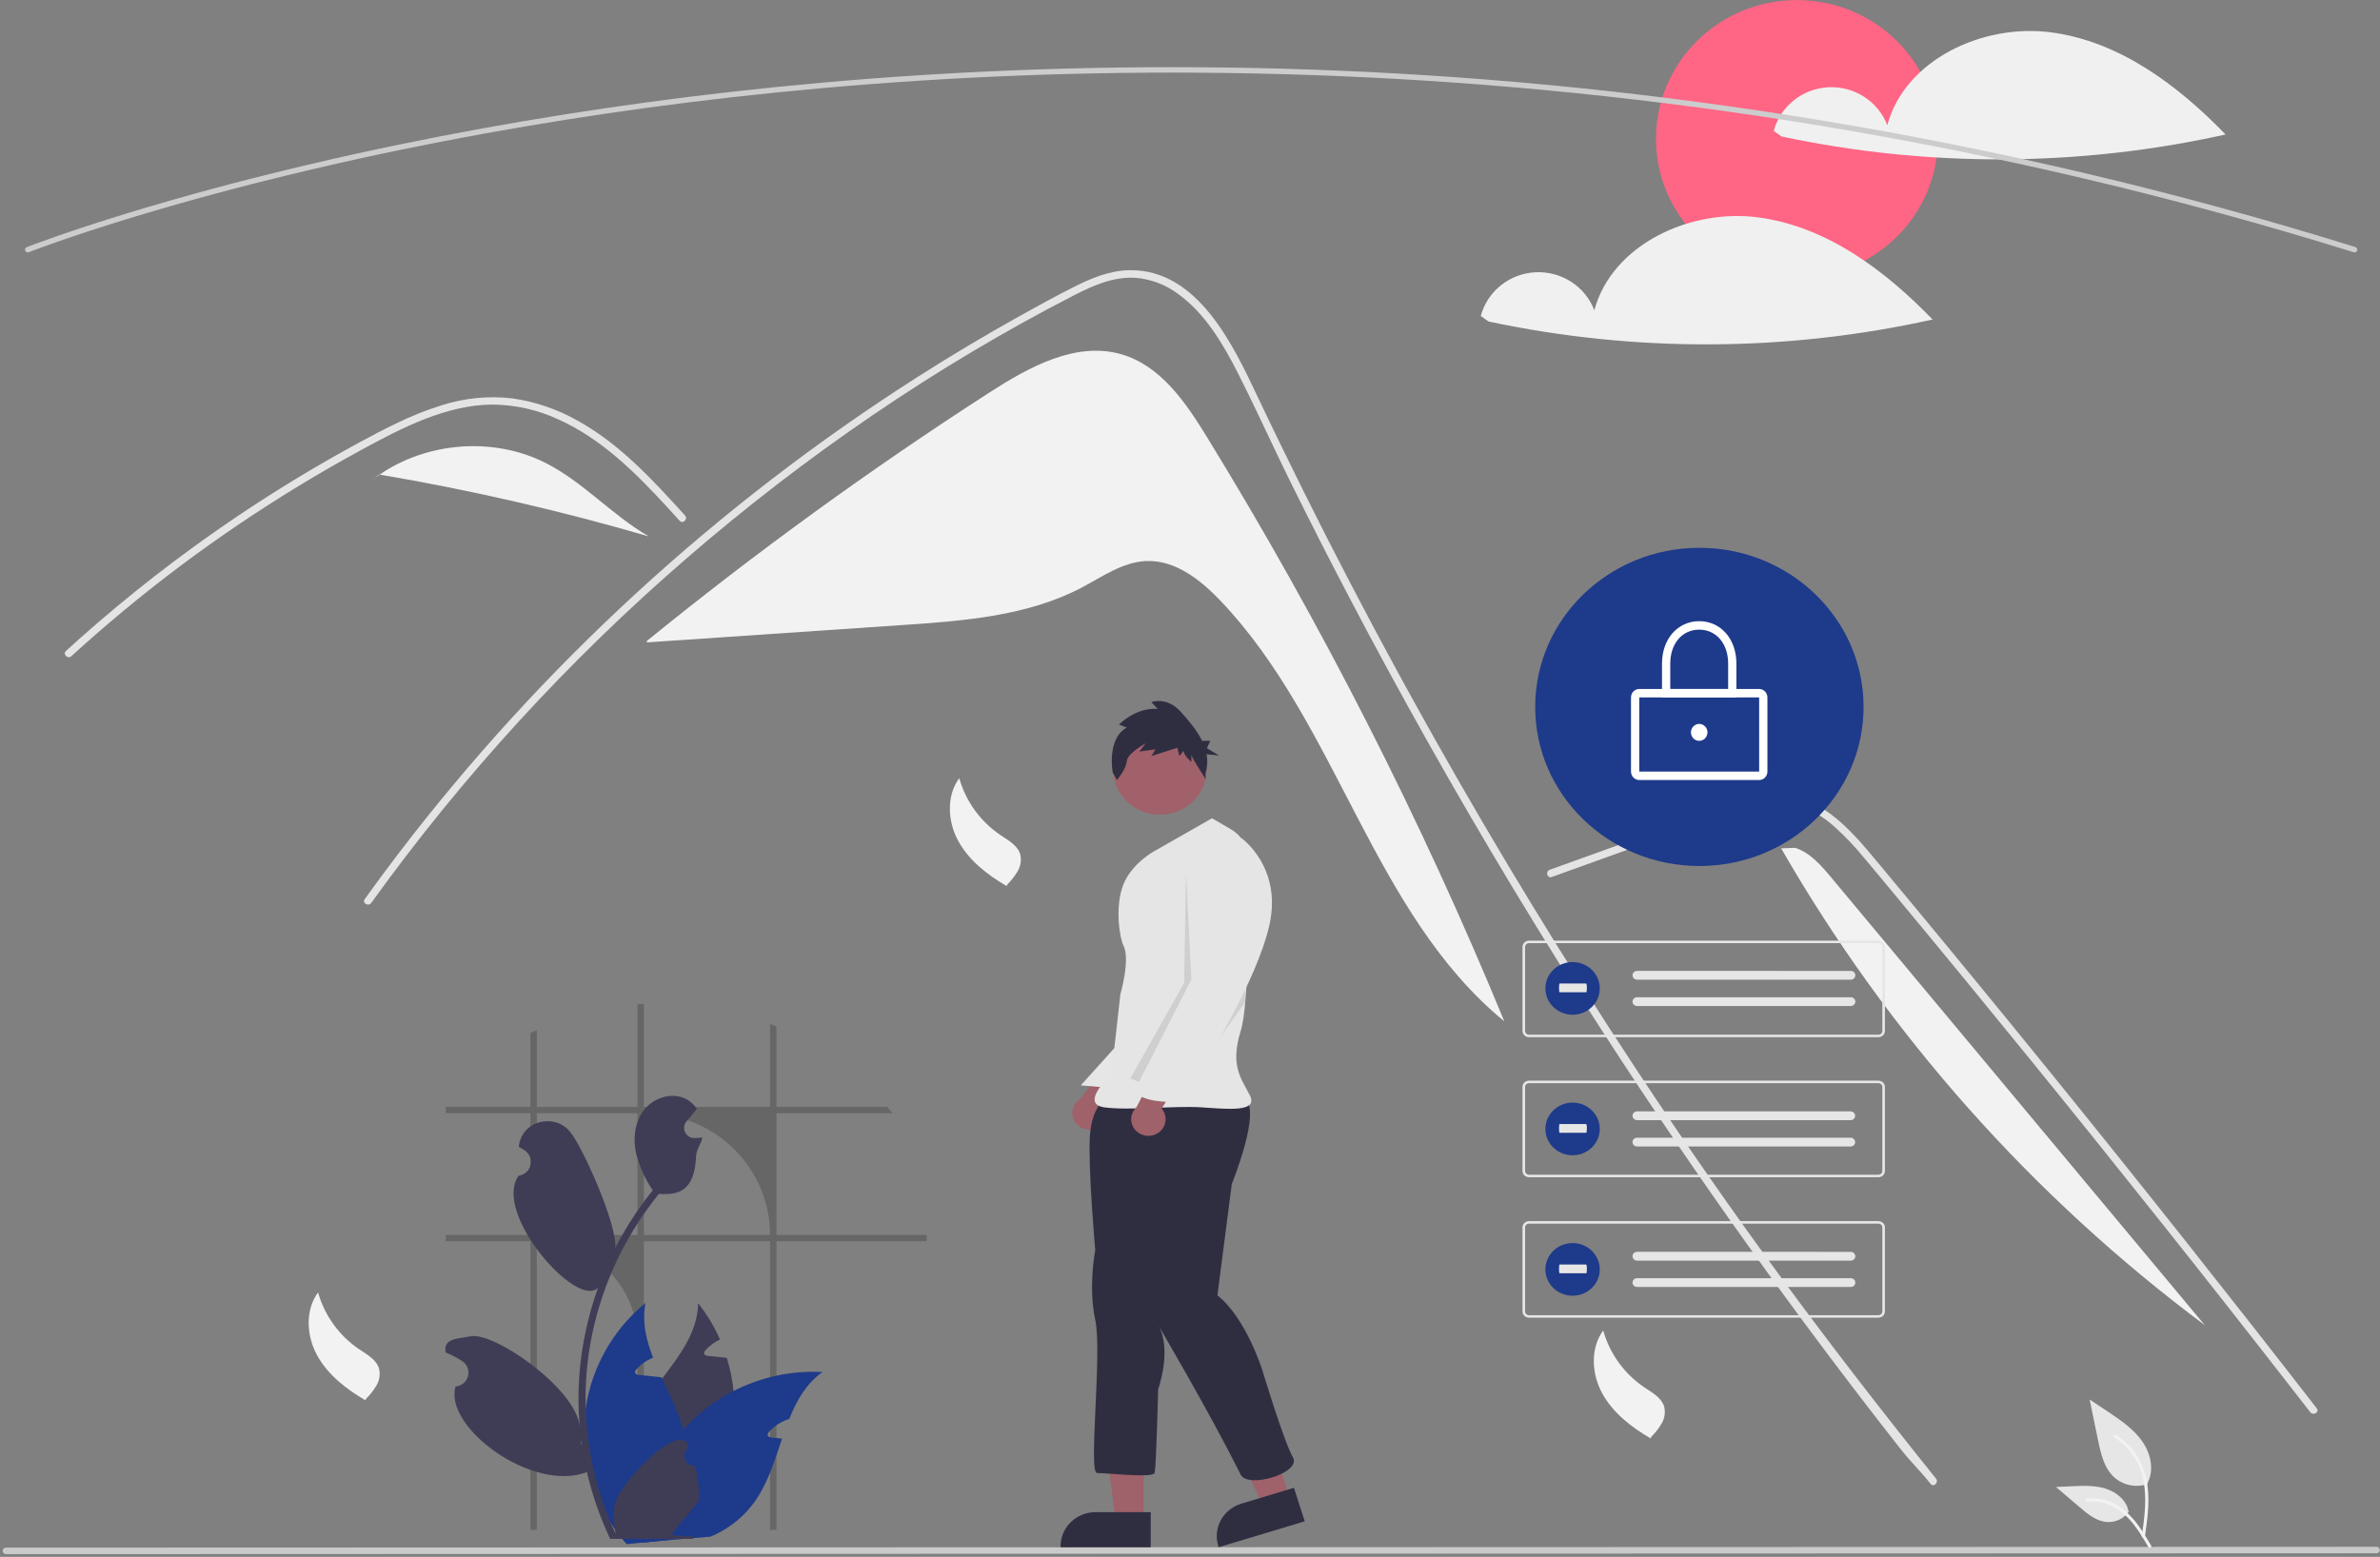 <svg width="839" height="549" viewBox="0 0 839 549" fill="none" xmlns="http://www.w3.org/2000/svg">
<rect x="0" y="0" width="839" height="549" fill="#808080" stroke="none"/>
<g clip-path="url(#clip0_440_4082)">
<path d="M425.437 154.046C417.965 141.876 409.111 128.882 395.245 124.908C379.187 120.306 362.692 129.448 348.7 138.469C306.856 165.45 266.559 194.689 227.994 226.053L228.036 226.525C258.06 224.486 288.085 222.447 318.109 220.408C339.801 218.935 362.239 217.259 381.409 207.153C388.683 203.318 395.774 198.195 404.017 197.838C414.259 197.395 423.188 204.439 430.206 211.798C471.717 255.33 483.729 321.901 530.3 360.147C500.934 288.825 465.87 219.908 425.437 154.046Z" fill="#F2F2F2"/>
<path d="M680.601 523.278C676.01 517.57 674.135 516.233 669.606 510.472C632.737 463.511 598.083 414.964 565.644 364.831C543.61 330.783 522.669 296.08 502.821 260.724C493.371 243.916 484.181 226.975 475.249 209.902C468.319 196.665 461.543 183.348 454.921 169.952C453.028 166.126 451.188 162.282 449.357 158.429C445.043 149.37 440.809 140.266 436.263 131.33C431.083 121.144 424.778 110.466 415.265 103.623C410.937 100.381 405.76 98.419 400.341 97.967C392.598 97.475 385.452 100.624 378.736 104.063C329.595 129.298 283.59 160.936 241.978 196.937C200.26 233.019 162.971 273.783 130.871 318.398C129.889 319.779 127.566 318.46 128.558 317.07C132.461 311.634 136.441 306.257 140.499 300.939C190.955 234.852 252.822 178.022 323.272 133.045C335.124 125.481 347.199 118.271 359.498 111.416C365.696 107.959 371.921 104.547 378.254 101.345C384.461 98.205 391.052 95.381 398.144 95.276C422.277 94.906 434.772 121.821 443.355 139.932C446.052 145.632 448.782 151.314 451.545 156.978C461.986 178.484 472.829 199.793 484.073 220.906C491.013 233.941 498.105 246.9 505.348 259.783C527.891 299.901 551.851 339.206 577.228 377.699C610.846 428.688 644.196 473.732 682.494 521.413C683.548 522.733 681.664 524.615 680.601 523.278Z" fill="#E4E4E4"/>
<path d="M239.592 183.647C238.189 182.108 236.796 180.568 235.385 179.029C224.256 166.909 212.315 154.929 197.033 147.98C189.747 144.562 181.792 142.746 173.722 142.659C165.38 142.685 157.226 144.84 149.518 147.857C145.874 149.291 142.31 150.918 138.801 152.651C134.79 154.638 130.851 156.758 126.931 158.896C119.571 162.907 112.307 167.093 105.138 171.456C90.874 180.137 77.057 189.481 63.687 199.488C56.756 204.678 49.968 210.037 43.323 215.567C37.143 220.704 31.087 225.978 25.157 231.39C23.889 232.543 21.995 230.678 23.263 229.526C24.826 228.092 26.407 226.667 27.988 225.26C32.454 221.284 36.991 217.385 41.6 213.561C50.004 206.578 58.626 199.863 67.465 193.419C81.211 183.392 95.43 174.045 110.121 165.378C117.463 161.051 124.906 156.905 132.45 152.941C134.728 151.745 137.032 150.575 139.363 149.467C144.652 146.839 150.148 144.636 155.797 142.879C163.799 140.329 172.265 139.51 180.617 140.477C188.682 141.633 196.452 144.28 203.518 148.279C218.522 156.538 230.16 169.31 241.485 181.773C242.629 183.04 240.744 184.914 239.592 183.647Z" fill="#E4E4E4"/>
<path d="M547.034 309.248L582.989 296.297L600.84 289.867C606.655 287.773 612.455 285.389 618.465 283.889C623.688 282.42 629.234 282.49 634.417 284.09C639.04 285.775 643.271 288.358 646.86 291.685C650.526 295.01 653.937 298.598 657.065 302.418C660.952 307.018 664.781 311.667 668.627 316.299C684.502 335.419 700.273 354.621 715.941 373.907C731.608 393.192 747.17 412.56 762.628 432.009C778.123 451.506 793.512 471.084 808.794 490.744C810.666 493.152 812.536 495.562 814.405 497.972C815.438 499.304 817.766 497.991 816.719 496.64C801.324 476.783 785.822 457.007 770.212 437.312C754.564 417.57 738.808 397.912 722.944 378.337C707.08 358.763 691.109 339.274 675.031 319.87C671.025 315.035 667.013 310.206 662.994 305.383C659.604 301.314 656.253 297.201 652.534 293.414C645.709 286.463 637.182 280.319 626.975 280.153C620.974 280.055 615.166 281.93 609.59 283.917C603.579 286.058 597.583 288.24 591.579 290.402L555.373 303.444L546.321 306.704C544.715 307.283 545.409 309.834 547.034 309.248Z" fill="#E4E4E4"/>
<path d="M192.303 163.232C174.031 153.984 150.632 155.795 133.842 167.349C165.868 172.79 197.544 180.071 228.707 189.154C215.766 181.685 205.643 169.984 192.303 163.232Z" fill="#F2F2F2"/>
<path d="M133.662 167.317L130.145 170.133C131.334 169.147 132.571 168.223 133.842 167.349C133.782 167.339 133.722 167.327 133.662 167.317Z" fill="#F2F2F2"/>
<path d="M645.505 309.378C641.965 305.135 638.139 300.692 632.845 298.969L627.902 299.161C665.527 364.634 716.341 421.845 777.226 467.28C733.319 414.646 689.412 362.012 645.505 309.378Z" fill="#F2F2F2"/>
<path d="M338.157 274.377C340.444 282.561 345.597 289.684 352.704 294.486C355.451 296.328 358.702 298.096 359.642 301.236C360.137 303.237 359.832 305.35 358.791 307.136C357.752 308.9 356.488 310.526 355.029 311.973L354.896 312.465C348.078 308.485 341.591 303.452 337.825 296.584C334.058 289.717 333.532 280.716 338.157 274.377Z" fill="#F2F2F2"/>
<path d="M565.163 469.15C567.45 477.333 572.603 484.457 579.71 489.259C582.457 491.101 585.708 492.868 586.648 496.008C587.143 498.01 586.838 500.122 585.797 501.909C584.758 503.673 583.494 505.299 582.035 506.746L581.902 507.237C575.083 503.258 568.597 498.225 564.83 491.357C561.064 484.489 560.538 475.488 565.163 469.15Z" fill="#F2F2F2"/>
<path d="M112.126 455.717C114.413 463.901 119.566 471.024 126.673 475.826C129.42 477.669 132.671 479.436 133.611 482.576C134.105 484.577 133.801 486.69 132.76 488.476C131.721 490.24 130.456 491.866 128.998 493.314L128.865 493.805C122.046 489.826 115.56 484.792 111.793 477.924C108.027 471.057 107.501 462.056 112.126 455.717Z" fill="#F2F2F2"/>
<path d="M633.457 97.891C660.899 97.891 683.145 75.983 683.145 48.958C683.145 21.933 660.899 0.025 633.457 0.025C606.015 0.025 583.77 21.933 583.77 48.958C583.77 75.983 606.015 97.891 633.457 97.891Z" fill="#FF6584"/>
<path d="M723.124 11.415C699.043 8.209 671.551 21.027 665.31 44.155C663.737 40.043 660.877 36.53 657.144 34.123C653.411 31.716 648.997 30.54 644.541 30.766C640.085 30.991 635.817 32.605 632.353 35.376C628.89 38.146 626.411 41.929 625.273 46.178L628.03 48.123C679.635 59.113 733.054 58.875 784.555 47.426C767.805 30.089 747.205 14.62 723.124 11.415Z" fill="#F0F0F0"/>
<path d="M619.851 76.659C595.77 73.453 568.278 86.271 562.036 109.399C560.463 105.287 557.604 101.774 553.87 99.367C550.137 96.96 545.724 95.784 541.268 96.01C536.812 96.235 532.543 97.849 529.08 100.62C525.617 103.39 523.137 107.173 522 111.422L524.757 113.367C576.362 124.357 629.78 124.119 681.282 112.67C664.531 95.334 643.931 79.864 619.851 76.659Z" fill="#F0F0F0"/>
<path d="M830.029 88.995C829.929 88.996 829.83 88.981 829.735 88.951C572.132 8.721 345.09 19.213 199.987 42.142C180.24 45.261 160.44 48.864 141.137 52.85C136.209 53.867 131.097 54.957 125.942 56.091C119.785 57.442 113.711 58.832 107.886 60.223C105.371 60.809 102.904 61.4 100.487 61.996C96.825 62.886 93.11 63.814 89.127 64.833C84.677 65.963 80.155 67.149 75.685 68.356C75.669 68.362 75.652 68.367 75.635 68.371L75.635 68.371C70.586 69.729 65.564 71.126 60.706 72.521C58.078 73.269 55.539 74.007 53.108 74.735C52.836 74.809 52.596 74.88 52.352 74.953L51.829 75.109C51.527 75.2 51.228 75.289 50.929 75.374L50.91 75.379L50.91 75.38L50.12 75.622C49.177 75.903 48.257 76.178 47.352 76.451C23.439 83.711 10.293 88.876 10.163 88.926C10.044 88.973 9.917 88.996 9.789 88.995C9.661 88.993 9.535 88.967 9.417 88.918C9.3 88.868 9.193 88.796 9.104 88.706C9.014 88.616 8.944 88.51 8.896 88.392C8.848 88.276 8.825 88.15 8.826 88.025C8.828 87.899 8.854 87.774 8.905 87.658C8.955 87.542 9.028 87.437 9.119 87.349C9.211 87.261 9.319 87.192 9.438 87.145C9.569 87.094 22.779 81.903 46.779 74.617C47.688 74.342 48.61 74.067 49.556 73.785L50.29 73.561C50.315 73.551 50.341 73.544 50.366 73.536C50.664 73.453 50.961 73.364 51.262 73.274L51.785 73.117C52.046 73.04 52.303 72.963 52.566 72.892C54.981 72.168 57.528 71.429 60.163 70.678C65.022 69.282 70.05 67.885 75.103 66.526C75.118 66.52 75.135 66.516 75.15 66.512C79.636 65.3 84.175 64.109 88.639 62.975C92.628 61.955 96.351 61.026 100.018 60.134C102.446 59.539 104.917 58.946 107.432 58.356C113.263 56.964 119.35 55.571 125.517 54.218C130.68 53.083 135.801 51.99 140.737 50.973C160.07 46.979 179.901 43.371 199.678 40.247C344.989 17.285 572.356 6.777 830.322 87.121C830.544 87.19 830.733 87.335 830.856 87.53C830.979 87.724 831.027 87.956 830.992 88.182C830.956 88.409 830.84 88.615 830.663 88.764C830.487 88.913 830.262 88.995 830.029 88.995Z" fill="#CCCCCC"/>
<path opacity="0.2" d="M271.455 539.457H273.724V437.713H326.655V435.485H273.724V392.554H314.6C314.001 391.803 313.385 391.062 312.75 390.331H273.724V361.975C272.974 361.66 272.217 361.357 271.455 361.07V390.331H226.978V354C226.216 354.034 225.465 354.086 224.709 354.149V390.331H189.226V363.224C188.464 363.557 187.713 363.906 186.969 364.273V390.331H157.141V392.554H186.969V435.485H157.141V437.713H186.969V539.457H189.226V437.713C193.886 437.712 198.5 438.616 202.806 440.371C207.111 442.127 211.023 444.701 214.318 447.946C217.613 451.191 220.227 455.044 222.01 459.284C223.793 463.524 224.71 468.068 224.709 472.657V539.457H226.978V437.713H271.455V539.457ZM189.226 435.485V392.554H224.709V435.485H189.226ZM226.978 435.485V392.554H227.868C233.592 392.554 239.261 393.665 244.549 395.822C249.838 397.98 254.643 401.142 258.69 405.129C262.738 409.115 265.948 413.848 268.138 419.056C270.329 424.265 271.456 429.847 271.455 435.485H226.978Z" fill="black"/>
<path d="M257.596 508.95C254.739 521.499 247.897 532.825 238.062 541.285C237.341 541.899 236.62 542.493 235.87 543.079C234.048 543.242 232.239 543.408 230.443 543.578C228.952 543.712 227.481 543.856 226.02 543.99L225.757 544.019L225.572 542.446L224.831 536.075C221.959 531.456 220.178 526.261 219.622 520.873C219.065 515.485 219.747 510.043 221.616 504.949C224.188 498.118 228.845 492.083 233.424 486.096C239.747 477.825 245.895 469.65 246.119 459.566C249.23 463.487 251.817 467.786 253.816 472.356C251.93 473.231 250.235 474.459 248.827 475.973C248.428 476.405 248.029 477.01 248.301 477.528C248.535 477.969 249.12 478.075 249.626 478.132C250.844 478.257 252.072 478.382 253.29 478.506C254.264 478.612 255.238 478.708 256.212 478.813C257.391 482.623 258.19 486.537 258.599 490.5C259.256 496.664 258.917 502.891 257.596 508.95Z" fill="#3F3D56"/>
<path d="M289.941 483.802C284.193 487.919 280.831 493.839 278.22 500.363C275.544 501.206 273.137 502.721 271.235 504.757C270.835 505.189 270.436 505.794 270.709 506.312C270.943 506.753 271.527 506.859 272.034 506.916C273.252 507.041 274.479 507.166 275.697 507.29C273.086 515.004 270.689 522.987 266.071 529.502C263 533.803 258.997 537.379 254.351 539.97C253.084 540.681 251.776 541.318 250.434 541.879C245.485 542.253 240.63 542.653 235.869 543.079C234.047 543.242 232.238 543.408 230.442 543.578C228.952 543.712 227.48 543.856 226.019 543.99C226.009 543.462 226.009 542.935 226.019 542.407C226.327 528.349 231.578 514.833 240.877 504.162C241.315 503.663 241.763 503.174 242.221 502.685C246.932 497.73 252.471 493.608 258.599 490.5C268.253 485.556 279.074 483.244 289.941 483.802Z" fill="#1E3A8A"/>
<path d="M232.13 538.656L231.01 541.918L230.445 543.578C228.954 543.712 227.483 543.856 226.022 543.99L225.759 544.019C224.141 544.182 222.534 544.345 220.926 544.508C220.507 544.029 220.088 543.539 219.679 543.04C209.51 530.913 204.628 515.314 206.102 499.653C207.575 483.992 215.283 469.542 227.541 459.461C226.255 466.091 227.756 472.443 230.221 478.746C229.958 478.852 229.704 478.957 229.461 479.073C227.575 479.947 225.88 481.176 224.473 482.69C224.073 483.121 223.674 483.726 223.946 484.244C224.18 484.685 224.765 484.791 225.271 484.848C226.489 484.973 227.717 485.098 228.935 485.223C229.909 485.328 230.883 485.424 231.857 485.53C232.315 485.578 232.773 485.626 233.231 485.674C233.299 485.818 233.358 485.952 233.426 486.096C236.203 492.025 239.194 497.984 240.879 504.163C241.302 505.713 241.634 507.286 241.873 508.874C242.623 514.24 242.137 519.703 240.45 524.859C238.764 530.015 235.92 534.73 232.13 538.656Z" fill="#1E3A8A"/>
<path d="M245.056 516.928C244.302 516.962 243.555 516.767 242.917 516.369C242.279 515.971 241.781 515.39 241.489 514.704C241.198 514.018 241.128 513.26 241.289 512.534C241.449 511.807 241.833 511.147 242.387 510.642C242.48 510.278 242.547 510.017 242.639 509.654C242.606 509.575 242.573 509.496 242.539 509.417C239.149 501.455 217.515 523.649 216.58 531.131C216.168 534.439 216.342 537.791 217.093 541.04C210.086 525.986 206.447 509.625 206.424 493.064C206.422 488.909 206.656 484.756 207.126 480.626C207.514 477.241 208.052 473.879 208.74 470.542C212.496 452.433 220.56 435.46 232.27 421.017C238.967 421.385 244.836 420.381 245.403 407.599C245.504 405.325 247.216 403.356 247.593 401.116C246.954 401.199 246.304 401.251 245.665 401.292C245.466 401.302 245.256 401.313 245.057 401.323L244.982 401.326C244.279 401.357 243.582 401.188 242.975 400.838C242.368 400.488 241.877 399.973 241.56 399.354C241.244 398.735 241.115 398.04 241.191 397.351C241.266 396.663 241.542 396.01 241.985 395.472C242.261 395.138 242.538 394.803 242.814 394.469C243.233 393.953 243.663 393.447 244.082 392.931C244.131 392.882 244.176 392.83 244.218 392.776C244.701 392.188 245.183 391.61 245.665 391.021C244.785 389.676 243.601 388.55 242.206 387.729C237.374 384.942 230.708 386.872 227.218 391.176C223.717 395.481 223.057 401.519 224.273 406.897C225.469 411.473 227.446 415.815 230.121 419.737C229.859 420.067 229.587 420.387 229.325 420.718C224.535 426.783 220.36 433.297 216.86 440.164C217.851 432.548 205.742 405.04 201.06 399.214C195.435 392.215 183.902 395.269 182.911 404.141C182.901 404.227 182.892 404.313 182.883 404.399C183.578 404.785 184.259 405.195 184.925 405.629C185.762 406.18 186.411 406.967 186.786 407.886C187.161 408.806 187.245 409.816 187.027 410.784C186.81 411.751 186.3 412.632 185.566 413.309C184.831 413.987 183.906 414.43 182.911 414.581L182.81 414.597C173.5 427.688 203.345 461.759 210.815 454.109C207.299 463.922 205.093 474.144 204.254 484.518C203.779 490.637 203.807 496.785 204.338 502.901L204.306 502.684C202.647 489.364 174.171 469.561 165.856 471.21C161.065 472.161 156.347 471.944 157.075 476.703C157.086 476.779 157.098 476.855 157.11 476.931C158.401 477.449 159.657 478.045 160.873 478.717C161.568 479.103 162.249 479.513 162.915 479.947C163.752 480.498 164.4 481.284 164.775 482.204C165.15 483.124 165.235 484.134 165.017 485.101C164.799 486.069 164.29 486.949 163.555 487.627C162.821 488.305 161.896 488.748 160.901 488.899L160.799 488.915C160.726 488.925 160.663 488.935 160.59 488.946C156.352 503.305 187.779 526.48 206.885 519.106H206.895C208.789 527.209 211.532 535.096 215.081 542.64H244.323C244.428 542.32 244.522 541.99 244.617 541.67C241.91 541.838 239.193 541.678 236.525 541.195C238.695 538.573 240.864 535.931 243.034 533.309C243.082 533.26 243.128 533.209 243.17 533.154C244.271 531.813 245.382 530.481 246.482 529.139L246.483 529.138C246.542 525.024 246.062 520.921 245.057 516.928L245.056 516.928ZM211.57 452.055L211.585 452.035L211.57 452.076V452.055ZM205.092 509.558L204.841 509.001C204.851 508.599 204.851 508.196 204.841 507.783C204.841 507.67 204.82 507.556 204.82 507.443C204.914 508.155 204.998 508.867 205.103 509.579L205.092 509.558Z" fill="#3F3D56"/>
<path d="M837.754 547.73L2.074 548.025C1.922 548.025 1.771 547.996 1.63 547.938C1.489 547.881 1.362 547.797 1.254 547.691C1.146 547.585 1.061 547.459 1.002 547.32C0.944 547.181 0.914 547.033 0.914 546.883C0.914 546.733 0.944 546.584 1.002 546.446C1.061 546.307 1.146 546.181 1.254 546.075C1.362 545.969 1.489 545.885 1.63 545.827C1.771 545.77 1.922 545.74 2.074 545.74L837.754 545.446C838.061 545.446 838.355 545.567 838.572 545.781C838.789 545.995 838.911 546.286 838.911 546.588C838.911 546.89 838.789 547.18 838.572 547.395C838.355 547.609 838.061 547.73 837.754 547.73Z" fill="#CACACA"/>
<path d="M599.068 305.377C631.034 305.377 656.948 280.259 656.948 249.274C656.948 218.288 631.034 193.17 599.068 193.17C567.101 193.17 541.188 218.288 541.188 249.274C541.188 280.259 567.101 305.377 599.068 305.377Z" fill="#1E3A8A"/>
<path d="M662.194 365.744H538.996C538.391 365.743 537.811 365.51 537.384 365.095C536.956 364.681 536.715 364.119 536.715 363.532V333.911C536.716 333.325 536.956 332.763 537.384 332.348C537.812 331.934 538.391 331.7 538.996 331.7H662.194C662.798 331.7 663.378 331.934 663.806 332.348C664.234 332.763 664.474 333.325 664.475 333.911V363.533C664.474 364.119 664.234 364.681 663.806 365.096C663.378 365.51 662.798 365.743 662.194 365.744V365.744ZM538.996 332.584C538.633 332.584 538.285 332.724 538.028 332.973C537.772 333.222 537.627 333.559 537.627 333.911V363.533C537.627 363.885 537.772 364.222 538.028 364.471C538.285 364.72 538.633 364.86 538.996 364.86H662.194C662.557 364.86 662.905 364.72 663.161 364.471C663.418 364.222 663.562 363.885 663.563 363.533V333.911C663.562 333.559 663.418 333.222 663.161 332.973C662.905 332.724 662.557 332.584 662.194 332.584H538.996Z" fill="#E6E6E6"/>
<path d="M577.097 342.367C576.674 342.367 576.267 342.53 575.968 342.821C575.668 343.111 575.5 343.505 575.5 343.915C575.5 344.326 575.668 344.72 575.968 345.01C576.267 345.3 576.674 345.463 577.097 345.463H652.384C652.807 345.479 653.22 345.331 653.531 345.052C653.841 344.773 654.025 344.386 654.041 343.975C654.058 343.565 653.905 343.165 653.617 342.864C653.329 342.563 652.93 342.385 652.506 342.369C652.483 342.368 652.459 342.368 652.436 342.368L577.097 342.367Z" fill="#E6E6E6"/>
<path d="M577.097 351.654C576.674 351.654 576.267 351.817 575.968 352.107C575.668 352.398 575.5 352.791 575.5 353.202C575.5 353.612 575.668 354.006 575.968 354.297C576.267 354.587 576.674 354.75 577.097 354.75H652.384C652.807 354.766 653.22 354.618 653.531 354.339C653.841 354.06 654.025 353.672 654.041 353.262C654.058 352.852 653.905 352.452 653.617 352.151C653.329 351.849 652.93 351.671 652.506 351.655C652.483 351.655 652.459 351.654 652.436 351.654L577.097 351.654Z" fill="#E6E6E6"/>
<path d="M662.194 415.116H538.996C538.391 415.116 537.811 414.882 537.384 414.468C536.956 414.053 536.715 413.491 536.715 412.905V383.284C536.716 382.697 536.956 382.135 537.384 381.721C537.812 381.306 538.391 381.073 538.996 381.072H662.194C662.798 381.073 663.378 381.306 663.806 381.721C664.234 382.135 664.474 382.697 664.475 383.284V412.906C664.474 413.492 664.233 414.054 663.806 414.468C663.378 414.882 662.798 415.115 662.194 415.116ZM538.996 381.957C538.633 381.957 538.285 382.097 538.028 382.346C537.772 382.594 537.627 382.932 537.627 383.284V412.906C537.627 413.257 537.772 413.595 538.028 413.844C538.285 414.092 538.633 414.232 538.996 414.233H662.194C662.557 414.232 662.905 414.092 663.161 413.844C663.418 413.595 663.562 413.257 663.563 412.906V383.284C663.562 382.932 663.418 382.594 663.161 382.346C662.905 382.097 662.557 381.957 662.194 381.957H538.996Z" fill="#E6E6E6"/>
<path d="M577.097 391.9C576.674 391.9 576.267 392.064 575.968 392.354C575.668 392.644 575.5 393.038 575.5 393.448C575.5 393.859 575.668 394.253 575.968 394.543C576.267 394.833 576.674 394.997 577.097 394.997H652.384C652.801 394.994 653.201 394.834 653.498 394.549C653.795 394.264 653.965 393.878 653.972 393.473C653.979 393.069 653.822 392.678 653.535 392.384C653.248 392.09 652.853 391.917 652.436 391.901H577.097V391.9Z" fill="#E6E6E6"/>
<path d="M577.097 401.189C576.674 401.189 576.267 401.352 575.968 401.643C575.668 401.933 575.5 402.327 575.5 402.737C575.5 403.148 575.668 403.542 575.968 403.832C576.267 404.122 576.674 404.285 577.097 404.285H652.384C652.801 404.283 653.201 404.122 653.498 403.838C653.795 403.553 653.965 403.167 653.972 402.762C653.979 402.358 653.822 401.967 653.535 401.673C653.248 401.379 652.853 401.205 652.436 401.19H577.097V401.189Z" fill="#E6E6E6"/>
<path d="M662.194 464.651H538.996C538.391 464.65 537.811 464.417 537.384 464.002C536.956 463.588 536.715 463.026 536.715 462.439V432.818C536.716 432.232 536.956 431.67 537.384 431.255C537.812 430.841 538.391 430.608 538.996 430.607H662.194C662.798 430.608 663.378 430.841 663.806 431.255C664.234 431.67 664.474 432.232 664.475 432.818V462.44C664.474 463.026 664.234 463.588 663.806 464.003C663.378 464.417 662.798 464.651 662.194 464.651V464.651ZM538.996 431.491C538.633 431.491 538.285 431.631 538.028 431.88C537.772 432.129 537.627 432.466 537.627 432.818V462.44C537.627 462.792 537.772 463.129 538.028 463.378C538.285 463.627 538.633 463.767 538.996 463.767H662.194C662.557 463.767 662.905 463.627 663.161 463.378C663.418 463.129 663.562 462.792 663.563 462.44V432.818C663.562 432.466 663.418 432.129 663.161 431.88C662.905 431.631 662.557 431.491 662.194 431.491H538.996Z" fill="#E6E6E6"/>
<path d="M577.097 441.436C576.674 441.436 576.267 441.599 575.968 441.89C575.668 442.18 575.5 442.574 575.5 442.984C575.5 443.395 575.668 443.789 575.968 444.079C576.267 444.369 576.674 444.533 577.097 444.533H652.384C652.594 444.54 652.803 444.508 652.999 444.437C653.196 444.367 653.377 444.259 653.531 444.121C653.684 443.983 653.809 443.817 653.896 443.632C653.984 443.447 654.033 443.248 654.041 443.045C654.049 442.841 654.016 442.639 653.943 442.448C653.87 442.257 653.76 442.082 653.617 441.933C653.474 441.784 653.303 441.663 653.112 441.579C652.922 441.494 652.716 441.446 652.506 441.438C652.483 441.437 652.459 441.437 652.436 441.437L577.097 441.436Z" fill="#E6E6E6"/>
<path d="M577.097 450.725C576.674 450.725 576.267 450.888 575.968 451.178C575.668 451.468 575.5 451.862 575.5 452.273C575.5 452.683 575.668 453.077 575.968 453.367C576.267 453.658 576.674 453.821 577.097 453.821H652.384C652.594 453.829 652.803 453.796 652.999 453.726C653.196 453.655 653.377 453.548 653.531 453.41C653.684 453.271 653.809 453.105 653.896 452.921C653.984 452.736 654.033 452.536 654.041 452.333C654.049 452.13 654.016 451.927 653.943 451.736C653.87 451.546 653.76 451.371 653.617 451.222C653.474 451.072 653.303 450.952 653.112 450.867C652.922 450.782 652.716 450.734 652.506 450.726C652.483 450.726 652.459 450.725 652.436 450.725H577.097L577.097 450.725Z" fill="#E6E6E6"/>
<path d="M757.091 523.316C755.199 523.96 753.169 524.122 751.194 523.785C749.22 523.447 747.369 522.623 745.818 521.391C741.87 518.179 740.632 512.888 739.625 507.988L736.646 493.495L742.883 497.657C747.368 500.651 751.954 503.74 755.06 508.076C758.167 512.412 759.522 518.332 757.026 523.023" fill="#E6E6E6"/>
<path d="M756.127 541.871C756.912 536.327 757.72 530.712 757.169 525.11C756.68 520.134 755.114 515.274 751.925 511.289C750.232 509.178 748.173 507.369 745.839 505.944C745.231 505.571 744.67 506.506 745.276 506.877C749.314 509.351 752.438 513.004 754.196 517.309C756.138 522.097 756.45 527.316 756.114 532.401C755.911 535.477 755.483 538.533 755.051 541.584C755.017 541.722 755.038 541.867 755.11 541.991C755.183 542.114 755.3 542.206 755.44 542.249C755.583 542.286 755.735 542.267 755.863 542.196C755.991 542.126 756.086 542.009 756.126 541.871H756.127Z" fill="#F2F2F2"/>
<path d="M750.477 532.976C749.666 534.171 748.551 535.143 747.239 535.799C745.928 536.455 744.465 536.773 742.99 536.722C739.2 536.547 736.04 533.983 733.196 531.551L724.783 524.349L730.351 524.091C734.355 523.906 738.463 523.732 742.279 524.929C746.095 526.126 749.61 529.007 750.307 532.831" fill="#E6E6E6"/>
<path d="M758.345 545.058C754.569 538.576 750.183 531.372 742.35 529.07C740.173 528.432 737.889 528.203 735.623 528.397C734.908 528.455 735.087 529.524 735.803 529.464C739.601 529.158 743.393 530.131 746.539 532.217C749.566 534.215 751.923 536.991 753.918 539.936C755.14 541.737 756.235 543.62 757.329 545.498C757.677 546.098 758.699 545.665 758.345 545.058Z" fill="#F2F2F2"/>
<path d="M554.367 357.827C559.659 357.827 563.949 353.669 563.949 348.54C563.949 343.41 559.659 339.252 554.367 339.252C549.075 339.252 544.785 343.41 544.785 348.54C544.785 353.669 549.075 357.827 554.367 357.827Z" fill="#1E3A8A"/>
<path d="M549.78 346.805C549.669 346.805 549.58 347.498 549.58 348.353C549.58 349.207 549.669 349.901 549.78 349.901H559.202C559.312 349.915 559.403 349.233 559.405 348.379C559.466 347.847 559.399 347.308 559.208 346.805H549.78V346.805Z" fill="#E6E6E6"/>
<path d="M554.367 407.382C559.659 407.382 563.949 403.224 563.949 398.094C563.949 392.965 559.659 388.807 554.367 388.807C549.075 388.807 544.785 392.965 544.785 398.094C544.785 403.224 549.075 407.382 554.367 407.382Z" fill="#1E3A8A"/>
<path d="M549.78 396.359C549.669 396.359 549.58 397.053 549.58 397.907C549.58 398.762 549.669 399.456 549.78 399.456H559.202C559.312 399.47 559.403 398.788 559.405 397.933C559.466 397.401 559.399 396.863 559.208 396.36L549.78 396.359Z" fill="#E6E6E6"/>
<path d="M554.367 456.916C559.659 456.916 563.949 452.758 563.949 447.629C563.949 442.499 559.659 438.341 554.367 438.341C549.075 438.341 544.785 442.499 544.785 447.629C544.785 452.758 549.075 456.916 554.367 456.916Z" fill="#1E3A8A"/>
<path d="M549.78 445.894C549.669 445.894 549.58 446.587 549.58 447.442C549.58 448.296 549.669 448.99 549.78 448.99H559.202C559.312 449.004 559.403 448.322 559.405 447.468C559.466 446.936 559.399 446.397 559.208 445.894L549.78 445.894Z" fill="#E6E6E6"/>
<path d="M586.566 233.868L583.176 237.154L611.573 264.68L614.963 261.393L586.566 233.868Z" fill="white"/>
<path d="M614.963 237.154L611.572 233.868L583.175 261.393L586.566 264.679L614.963 237.154Z" fill="white"/>
<path d="M386.101 398.011C386.932 397.726 387.688 397.268 388.316 396.669C388.945 396.07 389.43 395.345 389.738 394.545C390.046 393.745 390.169 392.889 390.098 392.037C390.028 391.186 389.766 390.36 389.331 389.617L403.456 374.01L392.429 372.535L380.707 387.583C379.468 388.374 378.572 389.579 378.189 390.968C377.805 392.357 377.96 393.834 378.625 395.119C379.29 396.405 380.419 397.409 381.796 397.942C383.174 398.475 384.706 398.5 386.101 398.011Z" fill="#9F616A"/>
<path d="M403.135 536.334L393.284 536.334L388.598 499.502L403.137 499.503L403.135 536.334Z" fill="#9F616A"/>
<path d="M405.648 545.59L373.883 545.589V545.2C373.883 542.021 375.186 538.973 377.504 536.726C379.823 534.479 382.968 533.216 386.246 533.216H386.247L405.648 533.217L405.648 545.59Z" fill="#2F2E41"/>
<path d="M454.704 528.343L445.296 531.174L429.553 497.347L443.438 493.168L454.704 528.343Z" fill="#9F616A"/>
<path d="M459.935 536.461L429.599 545.59L429.48 545.218C428.508 542.183 428.819 538.898 430.346 536.085C431.873 533.272 434.49 531.162 437.621 530.22L437.622 530.219L456.15 524.644L459.935 536.461Z" fill="#2F2E41"/>
<path d="M395.592 366.526L381.002 382.723L392.424 383.719L395.592 366.526Z" fill="#E6E6E6"/>
<path d="M389.891 387.403C389.891 387.403 384.823 389.859 384.19 400.912C383.556 411.964 386.09 440.826 386.09 440.826C386.09 440.826 383.557 453.72 386.09 465.387C388.624 477.053 383.557 519.419 386.724 519.419C389.891 519.419 406.361 521.261 406.995 519.419C407.628 517.577 408.262 489.946 408.262 489.946C408.262 489.946 413.33 475.823 408.262 467.229C408.262 467.229 425.956 497.178 437.401 520.035C439.906 525.037 458.939 519.421 455.772 513.894C452.605 508.368 445.003 483.193 445.003 483.193C445.003 483.193 439.302 464.772 429.167 456.79L434.235 417.492C434.235 417.492 445.004 391.089 438.67 387.405C432.336 383.721 389.891 387.403 389.891 387.403Z" fill="#2F2E41"/>
<path d="M408.894 287.316C417.99 287.316 425.364 280.168 425.364 271.351C425.364 262.534 417.99 255.387 408.894 255.387C399.798 255.387 392.424 262.534 392.424 271.351C392.424 280.168 399.798 287.316 408.894 287.316Z" fill="#A0616A"/>
<path d="M427.266 288.544L406.79 300.21C406.79 300.21 398.95 304.49 396.022 311.877C392.9 319.749 394.714 330.833 396.022 333.368C398.555 338.28 394.959 350.56 394.959 350.56L391.792 378.805C391.792 378.805 380.389 389.244 389.258 390.472C398.127 391.7 413.963 389.858 423.465 390.472C432.968 391.086 443.736 392.314 440.569 386.172C437.402 380.031 433.601 375.734 437.402 363.456C440.376 353.846 440.247 317.916 440.051 302.742C440.024 300.658 439.447 298.616 438.376 296.809C437.304 295.002 435.774 293.491 433.93 292.419L427.266 288.544Z" fill="#E5E5E5"/>
<path opacity="0.1" d="M418.082 307.886L419.982 345.342L401.565 381.493L398.441 380.341L417.446 346.57L418.082 307.886Z" fill="black"/>
<path opacity="0.1" d="M438.985 353.324V349.024L417.449 383.411L438.985 353.324Z" fill="black"/>
<path d="M397.205 256.562L394.484 255.507C394.484 255.507 400.179 249.432 408.098 249.96L405.87 247.582C405.87 247.582 411.316 245.469 416.267 251.016C418.87 253.932 421.88 257.36 423.759 261.221H426.675L425.459 263.818L429.718 266.416L425.346 265.951C425.76 268.193 425.618 270.499 424.932 272.678L425.052 274.732C425.052 274.732 419.982 267.127 419.982 266.072V268.714C419.982 268.714 417.259 266.336 417.259 264.751L415.774 266.601L415.031 263.696L405.872 266.601L407.356 264.222L401.662 265.014L403.89 262.109C403.89 262.109 397.454 265.543 397.207 268.449C396.959 271.355 393.742 275.053 393.742 275.053L392.256 272.411C392.256 272.411 390.029 260.524 397.205 256.562Z" fill="#2F2E41"/>
<path d="M407.862 399.749C408.627 399.325 409.287 398.744 409.796 398.047C410.304 397.35 410.649 396.552 410.805 395.712C410.962 394.871 410.926 394.008 410.701 393.182C410.476 392.356 410.067 391.588 409.503 390.932L420.545 373.142L409.424 373.589L400.643 390.414C399.569 391.406 398.908 392.745 398.785 394.178C398.661 395.611 399.085 397.038 399.975 398.189C400.864 399.34 402.159 400.134 403.612 400.421C405.066 400.709 406.578 400.47 407.862 399.749Z" fill="#9F616A"/>
<path d="M432.967 296.527L437.718 295.607C437.718 295.607 451.971 305.738 447.536 326.001C443.102 346.263 423.465 376.965 423.465 376.965C423.465 376.965 419.029 382.491 417.763 383.719C416.497 384.946 413.963 383.719 415.23 385.561C416.497 387.403 413.329 388.631 413.329 388.631C413.329 388.631 399.392 388.631 400.66 383.719C401.927 378.807 423.465 343.805 423.465 343.805L420.298 311.261C420.298 311.261 417.763 295.299 432.967 296.527Z" fill="#E5E5E5"/>
<path d="M599.007 304.563C627.178 304.563 650.015 281.156 650.015 252.282C650.015 223.407 627.178 200 599.007 200C570.837 200 548 223.407 548 252.282C548 281.156 570.837 304.563 599.007 304.563Z" fill="#1E3A8A"/>
<path d="M620.137 275.062H577.874C577.101 275.062 576.36 274.747 575.814 274.186C575.267 273.626 574.96 272.867 574.959 272.075V245.934C574.96 245.142 575.267 244.383 575.814 243.822C576.36 243.262 577.101 242.947 577.874 242.947H620.137C620.91 242.947 621.651 243.262 622.197 243.822C622.743 244.383 623.051 245.142 623.052 245.934V272.075C623.051 272.867 622.743 273.626 622.197 274.186C621.651 274.747 620.91 275.062 620.137 275.062ZM577.874 245.934V272.075H620.139L620.137 245.934L577.874 245.934Z" fill="white"/>
<path d="M612.123 245.933H585.891V233.983C585.891 225.328 591.407 219.046 599.007 219.046C606.607 219.046 612.123 225.328 612.123 233.983L612.123 245.933ZM588.805 242.946H609.208V233.983C609.208 226.947 605.013 222.033 599.007 222.033C593 222.033 588.805 226.947 588.805 233.983L588.805 242.946Z" fill="white"/>
<path d="M599.007 261.244C600.616 261.244 601.921 259.907 601.921 258.257C601.921 256.607 600.616 255.269 599.007 255.269C597.397 255.269 596.092 256.607 596.092 258.257C596.092 259.907 597.397 261.244 599.007 261.244Z" fill="white"/>
</g>
<defs>
<clipPath id="clip0_440_4082">
<rect width="838" height="548" fill="white" transform="translate(0.914 0.025)"/>
</clipPath>
</defs>
</svg>

